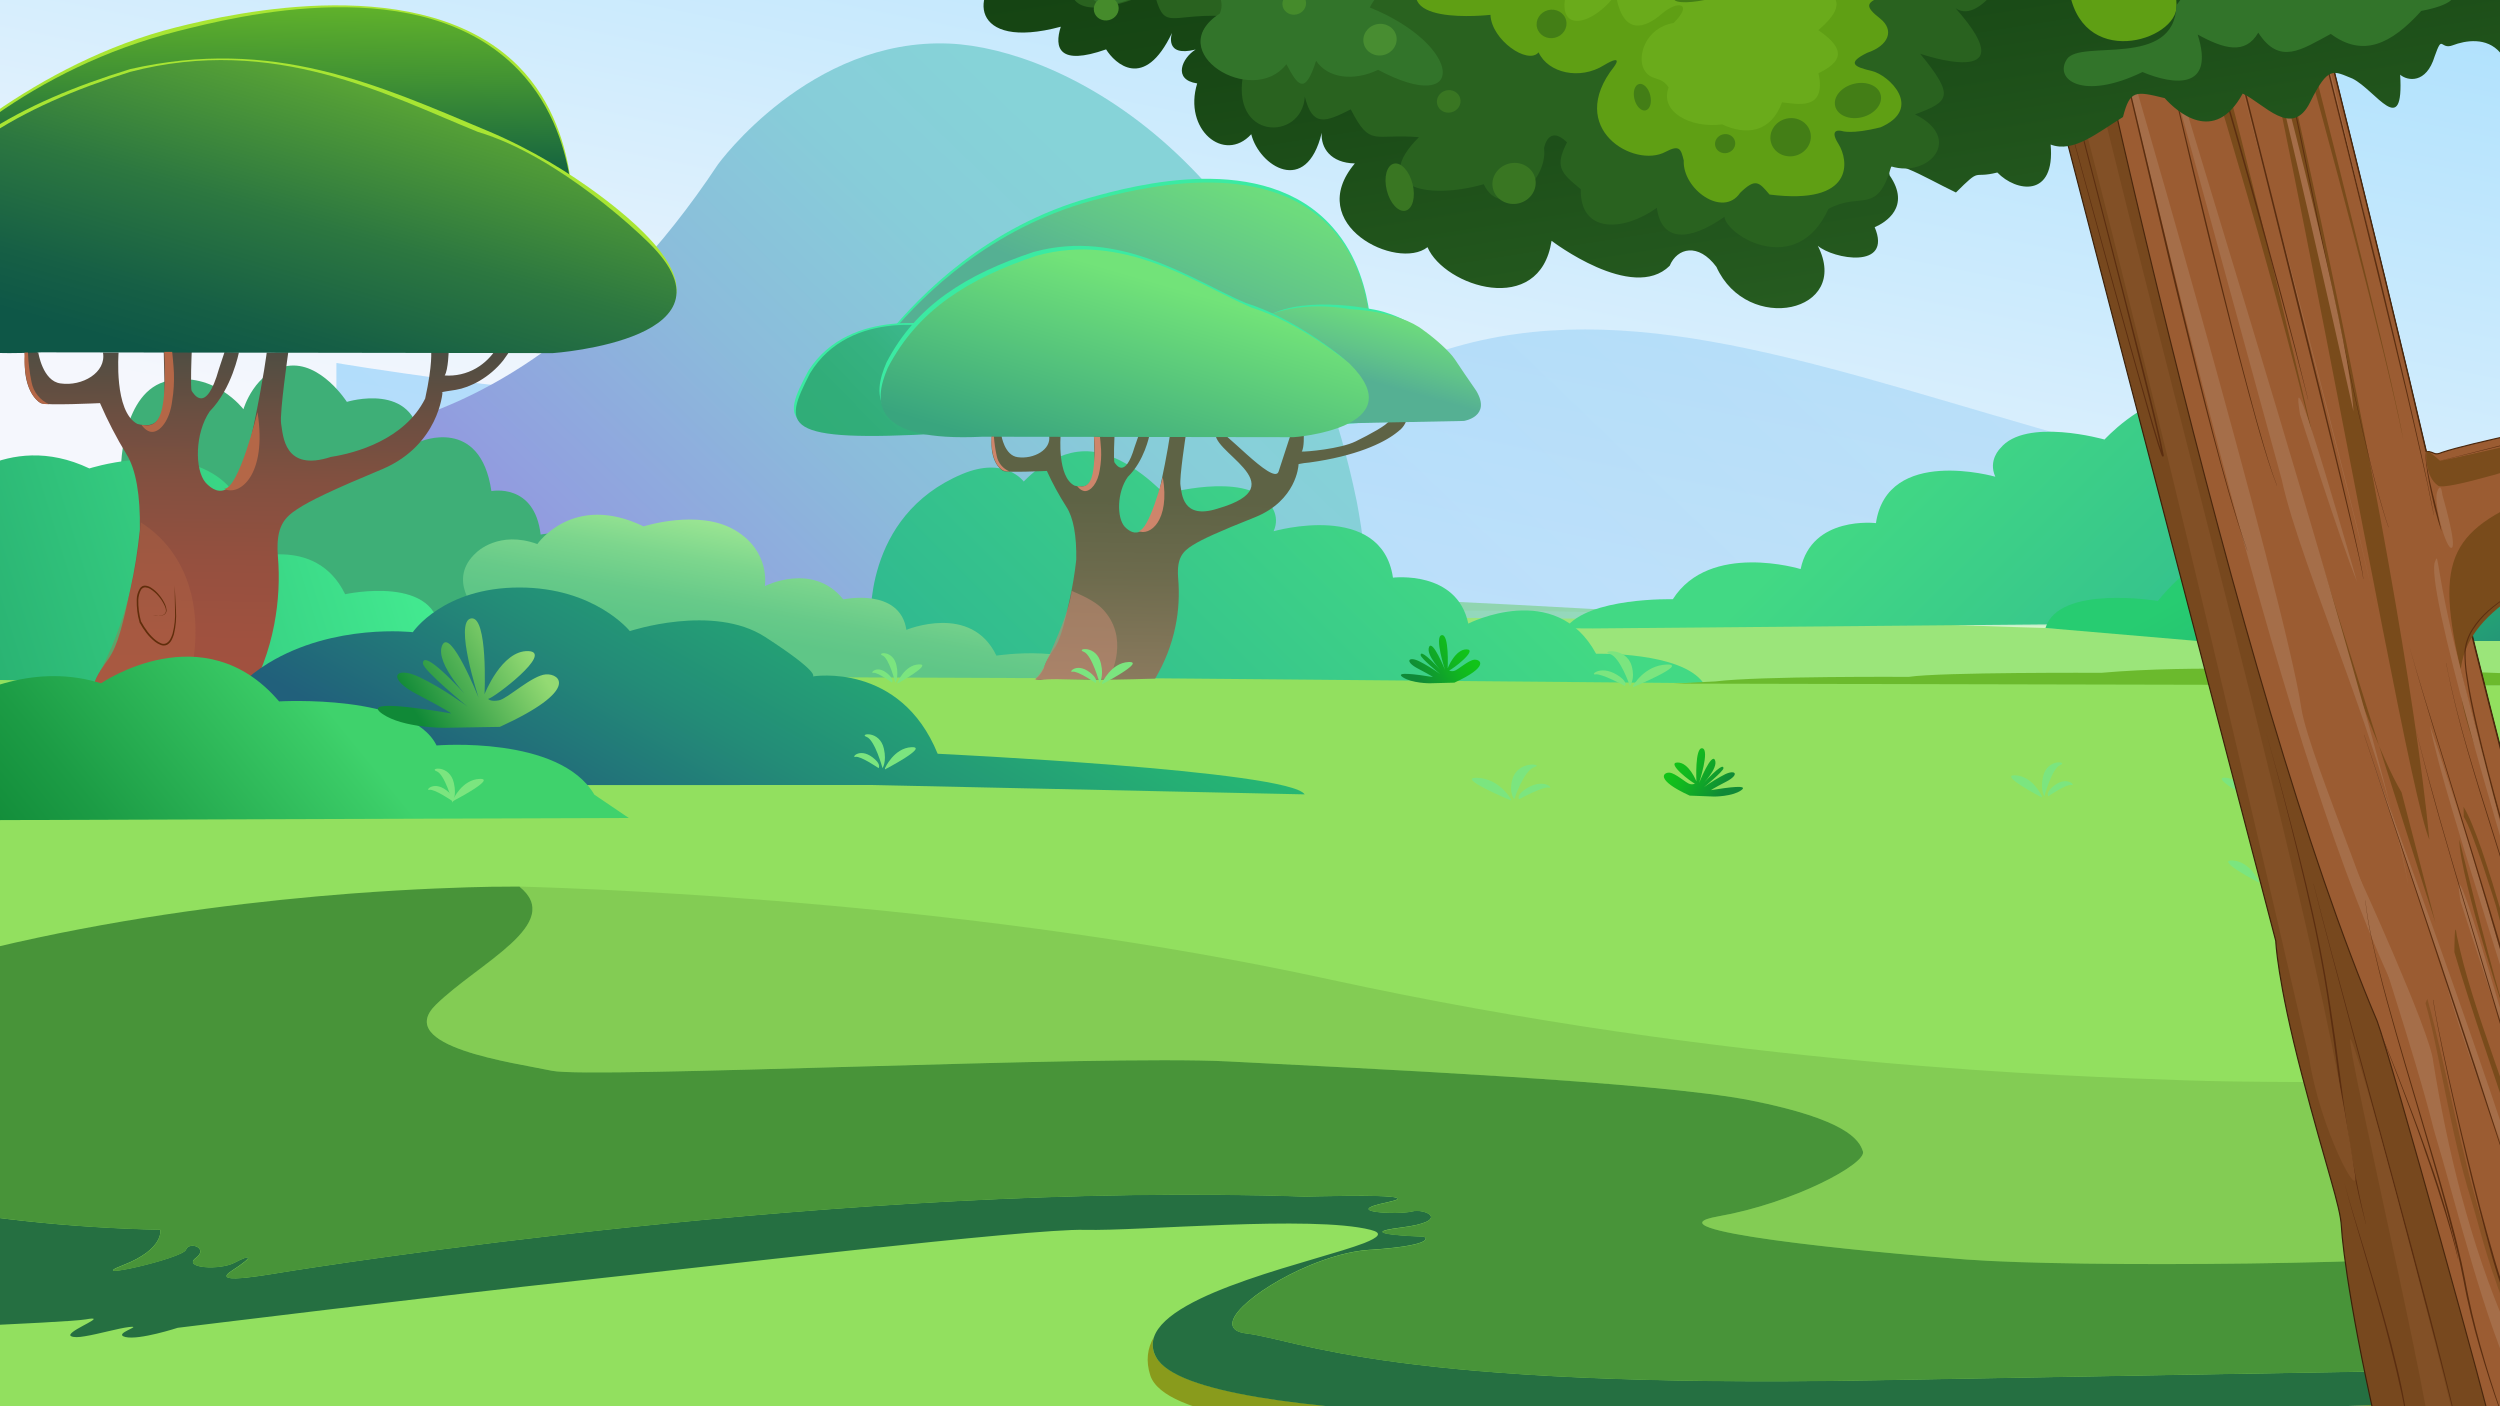 <?xml version="1.0" encoding="utf-8"?>
<!-- Generator: Adobe Illustrator 25.2.3, SVG Export Plug-In . SVG Version: 6.00 Build 0)  -->
<svg version="1.1" id="Layer_1" xmlns="http://www.w3.org/2000/svg" xmlns:xlink="http://www.w3.org/1999/xlink" x="0px" y="0px"
	 viewBox="0 0 1600 900" style="enable-background:new 0 0 1600 900;" xml:space="preserve">
<style type="text/css">
	.st0{clip-path:url(#SVGID_2_);}
	.st1{fill:url(#SVGID_3_);}
	.st2{fill:url(#SVGID_4_);}
	.st3{fill:url(#SVGID_5_);}
	.st4{fill:#92E05F;}
	.st5{opacity:0.49;fill:#A5EB98;enable-background:new    ;}
	.st6{opacity:0.53;fill:url(#SVGID_6_);enable-background:new    ;}
	.st7{fill:url(#SVGID_7_);}
	.st8{fill:#3EAF77;}
	.st9{fill:url(#SVGID_8_);}
	.st10{fill:url(#SVGID_9_);}
	.st11{fill:url(#SVGID_10_);}
	.st12{fill:url(#SVGID_11_);}
	.st13{opacity:0.56;fill:#C28A73;enable-background:new    ;}
	.st14{fill:#CE856B;}
	.st15{fill:#3BEAA2;}
	.st16{fill:url(#SVGID_12_);}
	.st17{fill:url(#SVGID_13_);}
	.st18{fill:url(#SVGID_14_);}
	.st19{fill:url(#SVGID_15_);}
	.st20{fill:url(#SVGID_16_);}
	.st21{opacity:0.36;fill:#B46747;enable-background:new    ;}
	.st22{fill:#B46747;}
	.st23{fill:#602D0B;}
	.st24{fill:#A8E533;}
	.st25{fill:url(#SVGID_17_);}
	.st26{fill:url(#SVGID_18_);}
	.st27{fill:url(#SVGID_19_);}
	.st28{fill:url(#SVGID_20_);}
	.st29{fill:url(#SVGID_21_);}
	.st30{fill:#7BE57F;}
	.st31{fill:url(#SVGID_22_);}
	.st32{fill:url(#SVGID_23_);}
	.st33{fill:url(#SVGID_24_);}
	.st34{fill:url(#SVGID_25_);}
	.st35{fill:url(#SVGID_26_);}
	.st36{fill:#6BBA2D;}
	.st37{fill:#83CC54;}
	.st38{fill:#899B1C;}
	.st39{fill:#256F41;}
	.st40{fill:#489439;}
	.st41{fill:#77481E;stroke:#3A1F08;stroke-width:0.75;stroke-miterlimit:10;}
	.st42{fill:#9B5C32;stroke:#49260C;stroke-width:0.75;stroke-miterlimit:10;}
	.st43{opacity:0.54;fill:#794B1B;enable-background:new    ;}
	.st44{fill:#794B1B;}
	.st45{fill:#A56E49;}
	.st46{fill:#5B2E10;}
	.st47{fill:#7A4C1C;}
	.st48{fill:none;}
	.st49{fill:#825026;}
	.st50{fill:url(#SVGID_27_);}
	.st51{fill:#29621F;}
	.st52{fill:#5F9F14;}
	.st53{fill:#6AAB1B;}
	.st54{fill:#70A415;}
	.st55{fill:#32742A;}
	.st56{fill:#437E16;}
	.st57{fill:#397622;}
	.st58{fill:#488D31;}
	.st59{fill:#458B2B;}
</style>
<g>
	<defs>
		<rect id="SVGID_1_" width="1600" height="900"/>
	</defs>
	<clipPath id="SVGID_2_">
		<use xlink:href="#SVGID_1_"  style="overflow:visible;"/>
	</clipPath>
	<g class="st0">
		
			<linearGradient id="SVGID_3_" gradientUnits="userSpaceOnUse" x1="668.043" y1="33.651" x2="966.813" y2="1510.661" gradientTransform="matrix(1 0 0 -1 0 900)">
			<stop  offset="0.33" style="stop-color:#F5F7FD"/>
			<stop  offset="0.52" style="stop-color:#CDEBFD"/>
			<stop  offset="0.72" style="stop-color:#A8DFFD"/>
			<stop  offset="0.83" style="stop-color:#9ADBFD"/>
		</linearGradient>
		<rect x="-25.6" y="-11" class="st1" width="1658.9" height="411.6"/>
		
			<linearGradient id="SVGID_4_" gradientUnits="userSpaceOnUse" x1="1091.172" y1="750.668" x2="1151.492" y2="811.028" gradientTransform="matrix(1 0 0 -1 0 900)">
			<stop  offset="0.15" style="stop-color:#82CDD9"/>
			<stop  offset="0.82" style="stop-color:#D7EEF4"/>
		</linearGradient>
		<path class="st2" d="M1090.6,115.2c0,0,1.2-9.2,16.3-15.4s27.8-9.6,41-2.4s10.3,23.6,7.6,25.5c-5.4,3.7-17,8.7-48.1,3.9
			C1088.6,123.9,1090.6,115.2,1090.6,115.2z"/>
		
			<linearGradient id="SVGID_5_" gradientUnits="userSpaceOnUse" x1="1364.208" y1="692.552" x2="1458.808" y2="787.212" gradientTransform="matrix(1 0 0 -1 0 900)">
			<stop  offset="0.15" style="stop-color:#82CDD9"/>
			<stop  offset="0.9" style="stop-color:#D7EEF4"/>
		</linearGradient>
		<path class="st3" d="M1361.9,153.6c0,0,1.9-12.9,26.4-21.8s45.1-13.6,66.3-3.4s16.8,33.3,12.2,36.1c-8.8,5.3-27.6,12.2-77.9,5.4
			C1358.7,165.8,1361.9,153.6,1361.9,153.6z"/>
		<path class="st4" d="M-30.1,367.2c0,0,609.3-2.4,1039.3,22C1315.6,406.7,1630,408,1630,408l8.4,273.8l-16.8,213.4l-1747,27.3
			L-30.1,367.2z"/>
		<path class="st5" d="M517,389.6c0,0,191,48.9,620,47.4s559.7,4.5,559.7,4.5l-77.7-46.3l-538.7-2l-102.4-2.3L517,389.6z"/>
		
			<linearGradient id="SVGID_6_" gradientUnits="userSpaceOnUse" x1="604.504" y1="99.527" x2="1613.224" y2="1151.597" gradientTransform="matrix(1 0 0 -1 0 900)">
			<stop  offset="3.000000e-02" style="stop-color:#77C4F9"/>
			<stop  offset="0.33" style="stop-color:#8ACBF7"/>
			<stop  offset="0.87" style="stop-color:#B4DAF3"/>
		</linearGradient>
		<path class="st6" d="M215.3,232.3c0,0,460.9,79.4,700.5-5.3c228.7-80.9,482.2,171.9,964.3,99.7l40.6,75L215.3,390.9V232.3z"/>
		
			<linearGradient id="SVGID_7_" gradientUnits="userSpaceOnUse" x1="328.186" y1="375.934" x2="821.416" y2="890.364" gradientTransform="matrix(1 0 0 -1 0 900)">
			<stop  offset="1.000000e-02" style="stop-color:#987CE4"/>
			<stop  offset="0.23" style="stop-color:#919FDF"/>
			<stop  offset="0.45" style="stop-color:#8BBCDB"/>
			<stop  offset="0.64" style="stop-color:#87CDD9"/>
			<stop  offset="0.78" style="stop-color:#86D3D8"/>
		</linearGradient>
		<path class="st7" d="M141.9,276.5c0,0,172,48.4,317.6-171.3c0,0,58.8-81.2,148.2-77.3c71.8,3.1,215.5,74.8,260.4,292
			c0,0,10.7,52,4.9,77.8l-738-10.6L141.9,276.5z"/>
		<path class="st8" d="M77.4,299.2c0,0,0.6-49.2,30.2-55.5s48.2,18.2,48.2,18.2s7.1-24.5,28.3-27.7s37.9,23,37.9,23
			s43.7-13.5,46.9,25.4c0,0,38.5-16.6,45.6,31.7c0,0,27.6-5.5,31.5,27.8c0,0,51.4-9.5,43.7,27c0,0,40.5-7.9,27,26.2H119.8
			L77.4,299.2z"/>
		
			<linearGradient id="SVGID_8_" gradientUnits="userSpaceOnUse" x1="-112.258" y1="438.384" x2="288.492" y2="562.393" gradientTransform="matrix(1 0 0 -1 0 900)">
			<stop  offset="3.000000e-02" style="stop-color:#219F68"/>
			<stop  offset="0.84" style="stop-color:#3FE28C"/>
			<stop  offset="0.94" style="stop-color:#43EA90"/>
		</linearGradient>
		<path class="st9" d="M-119.2,426.1c0,0-46.4-37.7,32.3-53c0,0-26.2-27.5,0-50.9c0,0,19.2-19.4,52.4-7.1c0,0,38.3-40.7,91.7-15.3
			c0,0,47.4-15.3,78.6,3.1s20.2,55.9,20.2,55.9s45.7-17.8,64.9,21.5c0,0,60.6-13.3,60.6,26.4c0,0,46-11.6,80.7,27.3
			c0,0,64-26.2,49.9-2.8l-24.2,11.2l-496-9.2L-119.2,426.1z"/>
		
			<linearGradient id="SVGID_9_" gradientUnits="userSpaceOnUse" x1="659.43" y1="340.39" x2="956.93" y2="639.71" gradientTransform="matrix(1 0 0 -1 0 900)">
			<stop  offset="3.000000e-02" style="stop-color:#2EB691"/>
			<stop  offset="0.85" style="stop-color:#42D984"/>
		</linearGradient>
		<path class="st10" d="M557.3,399.7c0,0-5.7-69.3,58.5-96.3c27.6-11.6,39.4,4.8,39.4,4.8s19.3-21.7,43.4-19.2s46.6,27.2,46.6,27.2
			s50.7-14.4,66.7,5.6c0,0,8,7.6,3.2,18.2c0,0,69.1-19.8,76.4,29.7c0,0,41-5,48.2,29.4c0,0,55.9-28.5,81.8,19.3
			c0,0,54.3-1.4,68.6,18.6l-17.4,0.1l-504.1-4.5L557.3,399.7z"/>
		
			<linearGradient id="SVGID_10_" gradientUnits="userSpaceOnUse" x1="474.424" y1="359.308" x2="516.574" y2="595.368" gradientTransform="matrix(1 0 0 -1 0 900)">
			<stop  offset="0.55" style="stop-color:#5FC687"/>
			<stop  offset="0.62" style="stop-color:#67CA89"/>
			<stop  offset="0.73" style="stop-color:#7DD68D"/>
			<stop  offset="0.85" style="stop-color:#9EE793"/>
		</linearGradient>
		<path class="st11" d="M281,430.2c0,0-10-27.4,24-39.1c0,0-19.5-20.3,0-37.6c0,0,14.2-14.3,38.9-5.3c0,0,22.8-33.2,68-11.3
			c0,0,35.1-11.3,58.3,2.3s19.3,35.9,19.3,35.9s30.7-15.7,50.2,8.5c0,0,36.2-7.8,40.4,19.5c0,0,41.5-17.3,57.6,16.5
			c0,0,53.4-8.4,72.4,14.4h-45.3l-362-1.4L281,430.2z"/>
		
			<linearGradient id="SVGID_11_" gradientUnits="userSpaceOnUse" x1="-2184.612" y1="450.87" x2="-2188.922" y2="671.85" gradientTransform="matrix(-1 0 0 -1 -1420.73 900)">
			<stop  offset="0" style="stop-color:#907D61"/>
			<stop  offset="0.36" style="stop-color:#6D6B4D"/>
			<stop  offset="0.58" style="stop-color:#5E6345"/>
		</linearGradient>
		<path class="st12" d="M662.9,434.7c-0.2-0.5,1.2-0.9,2.5-2.7c1-1.3,1.9-2.7,2.6-4.2c1.1-4.4,4.6-9.7,6-11.7
			c4.6-6.2,6.8-15.6,10.3-31.1c2-8.8,3.5-17.7,4.5-26.7c0.3-15.5-1.9-27.2-6.3-33.9c-4.7-7.4-8.9-15-12.5-23c0,0-25.8,1.2-28,0
			s-8.5-6.7-7.3-21.1l-0.4-3.5l6.6,1.9c0,0,2,12.9,10.5,13.9c10.1,1.4,21.7-4.8,20-13.9h7.4c0,0-2.3,26.5,8.9,32.1
			c8.3,2.2,13.2-1.3,12.8-16.8l-0.4-15.5h13.2c0,0-0.8,16.5,0,17.5s6.6,11.2,12.8-9.8c5.3-14.8,2.3-7.7,2.3-7.7l7.2,0.2
			c0,0-3.2,16.3-13.8,26.5c-7,9.8-7.2,26.2-1.9,32c5.7,5.8,15.3,9,22.6-25.4c4.9-22.8,6.2-33.1,6.2-33.1l10.2-0.1
			c0,0-4.2,27.2-3.4,32c0.9,5.4,1.3,22,23.5,15c53.3-15.3-8-37.5-0.4-50.1c2.2-3.6,36.5,36,39.7,26.3c5-15.2,7.8-23.9,7.8-23.9
			l8.3-0.2c0,0,0.4,8.9-1.3,11.3c2.7,0.2,24.7-1.7,34.5-6.5c8.8-4.3,20.2-10.5,21.1-12.9c2.2-0.1,9,0.1,11.2,0
			c-1.7,4.4-4.6,6.1-6.7,7.8c-8.1,6.2-25.4,14.5-55.1,18.6c-2.4,0.2-4.7,0.5-7,1c0,0.1-0.1,0.9-0.1,0.9s-1.2,22.4-27.7,33.1
			c-23.7,9.4-34.1,14.2-40.1,18s-10.2,7.8-9.2,20.8c0.9,10.4,0.4,20.8-1.7,31c-2.4,11.8-6.8,23.1-13,33.5
			c-20.4,0.7-33.5,0.8-41.9,0.7c-16.8-0.2-26.4-1-31.5,0.2C666,435,663.2,435.3,662.9,434.7z"/>
		<path class="st13" d="M685.9,378.2c5.2,2.2,14.5,6.2,19.4,11.2c18,18.3,5.8,42.4,4.4,45l-47.6,0.6c3-3,5.5-6.6,7.2-10.6
			C676.1,409.1,684.5,390.4,685.9,378.2z"/>
		<path class="st14" d="M744.2,305.4c0,0-8.8,34.6-15.7,34.4C735.6,343.3,749,333.7,744.2,305.4z"/>
		<path class="st15" d="M876.6,201.4c-2-14.9-7.4-37.5-23.7-55.9c-43.8-49.8-127.8-26.6-154.6-19.2C632,144.6,589,188.6,568,214.2
			l-10.4,8.2c55,10.1,110.8,14.7,166.6,14c48.6-0.7,97.2-5.4,145-14.3L876.6,201.4z"/>
		
			<linearGradient id="SVGID_12_" gradientUnits="userSpaceOnUse" x1="-2112.338" y1="625.231" x2="-2238.148" y2="923.331" gradientTransform="matrix(-1 0 0 -1 -1420.73 900)">
			<stop  offset="0.26" style="stop-color:#55B093"/>
			<stop  offset="0.39" style="stop-color:#61C489"/>
			<stop  offset="0.56" style="stop-color:#6DDB7D"/>
			<stop  offset="0.68" style="stop-color:#72E379"/>
		</linearGradient>
		<path class="st16" d="M876,200.5c-2-14.4-7.4-36.1-23.4-53.8c-43.4-47.9-126.5-25.6-153-18.5c-65.6,17.7-108.1,60-129,84.7
			l-10.3,7.9c54.4,9.7,109.6,14.2,164.9,13.5c48.1-0.6,96.1-5.2,143.5-13.7L876,200.5z"/>
		<path class="st15" d="M604.9,208.9c0,0-60.7-13.9-87.6,28.5c-17.5,33-20.6,43.6,87.6,37.7C623.2,222.3,604.9,208.9,604.9,208.9z"
			/>
		
			<linearGradient id="SVGID_13_" gradientUnits="userSpaceOnUse" x1="-1893.758" y1="557.162" x2="-2036.608" y2="697.062" gradientTransform="matrix(-1 0 0 -1 -1420.73 900)">
			<stop  offset="0.23" style="stop-color:#2FAC76"/>
			<stop  offset="0.54" style="stop-color:#31AD79"/>
			<stop  offset="0.74" style="stop-color:#36B281"/>
			<stop  offset="0.88" style="stop-color:#3DB98E"/>
		</linearGradient>
		<path class="st17" d="M603.4,210.1c0,0-59-14.2-85.1,29c-17,33.5-20.1,44.4,85.1,38.3C621.1,223.8,603.4,210.1,603.4,210.1z"/>
		<path class="st15" d="M863.6,271.1c1.8,0,54.9-3.7,54.9-3.7s32.9-6.9,14-23.7c-4.8-2.3-8.9-5.8-12-10.2c-3.8-5.5-2.8-8.2-5.2-13.3
			c-7.6-16.1-33.2-21.5-33.2-21.5l0,0c0,0-44.9-10.5-70.7,3.4c-2.9,1.6,6,5.8,4.9,7.3c-11.9,15.7,25.1,61.7,25.1,61.7H863.6z"/>
		
			<linearGradient id="SVGID_14_" gradientUnits="userSpaceOnUse" x1="-2282.201" y1="621.32" x2="-2320.881" y2="760.28" gradientTransform="matrix(-1 0 0 -1 -1420.73 900)">
			<stop  offset="0.26" style="stop-color:#55B093"/>
			<stop  offset="0.39" style="stop-color:#61C489"/>
			<stop  offset="0.56" style="stop-color:#6DDB7D"/>
			<stop  offset="0.68" style="stop-color:#72E379"/>
		</linearGradient>
		<path class="st18" d="M836.8,271.4c1.8,0,100.1-2,100.1-2s17.8-2.7,7.9-19.3c-5.8-8.3-10-14.6-13.6-20c-3.6-5.5-13.4-13.9-20-18.6
			C895,198.7,864,197.9,864,197.9l0,0c0,0-33.5-7.1-58.3,6.8c-2.8,1.6-4.1,2.4-5.2,3.8c-11.5,15.8,24.3,61.9,24.3,61.9L836.8,271.4z
			"/>
		<path class="st15" d="M859.2,228.9c0,0-30.2-25.2-61.9-35c-34.6-14.8-80.4-47.9-135.9-32.6c-42.9,14.3-75,34-94,70.6
			c-9.3,21.2-10.7,46.9,59.9,43.4l196.8,0.3C824.2,275.6,901.1,269.8,859.2,228.9z"/>
		
			<linearGradient id="SVGID_15_" gradientUnits="userSpaceOnUse" x1="-2121.806" y1="582.798" x2="-2181.006" y2="786.538" gradientTransform="matrix(-1 0 0 -1 -1420.73 900)">
			<stop  offset="7.000000e-02" style="stop-color:#39A57E"/>
			<stop  offset="0.67" style="stop-color:#72E379"/>
		</linearGradient>
		<path class="st19" d="M863.4,232.4c0,0-30.5-25.6-62.6-35.6c-35-15-81.3-48.7-137.5-33.1c-43.4,14.5-75.9,34.6-95.1,71.7
			c-9.4,21.6-10.8,47.6,60.6,44.1l199.1,0.3C827.9,279.9,905.8,274,863.4,232.4z"/>
		<path class="st14" d="M634.5,279.5c0,0-0.9,14.4,5.7,20.2c2,2,3.5,2,5.9,2c-4.2-1.7-7.3-5.4-8.2-9.9c-0.9-4.1-1.5-8.2-1.8-12.4
			L634.5,279.5L634.5,279.5z"/>
		<path class="st14" d="M700.2,279.6c0.3,2.6,0.5,10.5,0.3,12.3c-0.5,7.8-1,16.6-5.7,18.9c-1.1,0.5-2.4,0.7-3.6,0.5l-1.8-0.2
			c2.2,2.9,4.2,3.1,4.8,3.2c3.9,0.2,8.5-5.2,9.7-13.9c0.7-4.1,1-8.3,0.8-12.5c-0.2-3.5-0.7-8.2-0.7-8.2l0,0L700.2,279.6z"/>
		
			<linearGradient id="SVGID_16_" gradientUnits="userSpaceOnUse" x1="-1950.863" y1="429.451" x2="-1959.173" y2="855.191" gradientTransform="matrix(-1 0 0 -1 -1782.11 900)">
			<stop  offset="0" style="stop-color:#A3513F"/>
			<stop  offset="0.14" style="stop-color:#A0513F"/>
			<stop  offset="0.26" style="stop-color:#95503F"/>
			<stop  offset="0.38" style="stop-color:#835040"/>
			<stop  offset="0.48" style="stop-color:#6B4F41"/>
			<stop  offset="0.59" style="stop-color:#4B4D42"/>
			<stop  offset="0.67" style="stop-color:#2D4C43"/>
		</linearGradient>
		<path class="st20" d="M54.2,448.8c-0.3-0.7,1.8-1.8,3.5-4.4c1.2-1.8,2-3.9,2.3-6c1.5-6.3,7.5-13.9,9.4-16.7
			c6.2-8.9,9.2-22.3,14-44.4c2.8-12.6,4.8-25.3,6.1-38.1c0.4-22.1-2.5-38.8-8.5-48.4c-6.4-10.5-12.1-21.5-17-32.8c0,0-35,1.7-38,0
			s-11.5-9.6-10-30.1l-0.5-4.9l9,2.6c0,0,2.8,18.4,14.3,19.8c13.7,2,29.4-6.9,27.1-19.8h10c0,0-3.1,37.8,12,45.7
			c11.3,3.1,17.9-1.8,17.4-23.9l-0.5-22.1h17.9c0,0-1,23.5,0,24.9s9,15.9,17.4-14c7.2-21.1,3.1-10.9,3.1-10.9l9.7,0.2
			c0,0-4.4,23.2-18.7,37.8c-9.5,14-9.7,37.3-2.6,45.6c7.7,8.3,20.7,12.8,30.7-36.2c6.7-32.5,8.4-47.1,8.4-47.1l13.8-0.2
			c0,0-5.6,38.8-4.6,45.6c1.3,7.7,1.8,31.3,32,21.4c15.7-2.4,47.1-11.1,60.2-37.3c4.9-22.2,3.8-30.8,3.8-30.8l11.3-0.3
			c0,0-0.3,12.8-2.6,16.3c7,0.5,14-1.1,20.1-4.6c11.6-6.7,16.3-18.1,17.5-21.5l9-0.4c-2.1,6.1-5.2,11.7-9.1,16.8
			c-8.9,11.2-21.3,17.4-30.4,18.9c-1.8,0.3-9,1.3-9,1.6c0,0.1,0.5,0.1,0.5,0.1s-2.3,33.6-38.4,49c-32.2,13.4-46.3,20.2-54.5,25.6
			s-13.8,11.1-12.5,29.6c1.3,14.8,0.5,29.7-2.3,44.3c-3.2,16.8-9.2,32.9-17.7,47.7c-27.7,1-45.5,1.1-56.9,0.9
			c-22.9-0.2-35.9-1.5-42.8,0.3C58.6,448.7,54.6,449.7,54.2,448.8z"/>
		<path class="st21" d="M90.2,334.4c8.7,5.5,16.1,12.8,21.7,21.4c24.5,37.3,7.8,86.4,5.9,91.7l-64.7,1.3c4.6-7,8.7-14.3,12.4-21.9
			C82.6,392.7,88.4,359.3,90.2,334.4z"/>
		<path class="st22" d="M164.8,263.8c0,0-12,49.4-21.4,49C153.1,317.9,171.2,304.2,164.8,263.8z"/>
		<path class="st23" d="M97.7,393.8c1.2,0.2,2.4,0.3,3.6,0.3c1.2,0,2.3-0.2,3.4-0.7c0.5-0.3,0.9-0.7,1.2-1.2
			c0.2-0.5,0.4-1.1,0.3-1.6c-0.1-1.2-0.5-2.3-1-3.3c-1-2.1-2.3-4.1-3.9-5.9c-1.5-1.8-3.3-3.3-5.2-4.5c-1-0.6-2-0.9-3.2-1
			c-1,0-2,0.6-2.6,1.5c-1.1,2-1.7,4.3-1.8,6.5c-0.1,4.7,0.5,9.4,1.8,14v-0.1c2.5,4.5,5.5,8.9,9.5,12c1,0.8,2.1,1.4,3.2,1.9
			c1.1,0.5,2.3,0.5,3.4,0c1.1-0.6,1.9-1.5,2.5-2.5c0.6-1.1,1.1-2.3,1.5-3.5c1.3-5,1.9-10.1,1.6-15.3c-0.1-5.2-0.2-10.4-0.2-15.7
			c0.3,5.2,0.5,10.4,0.8,15.6c0.4,5.3-0.1,10.6-1.3,15.7c-0.4,1.3-0.9,2.5-1.5,3.7c-0.7,1.3-1.7,2.3-2.9,3c-1.4,0.6-2.9,0.6-4.2,0
			c-1.3-0.5-2.5-1.2-3.5-2c-2.1-1.7-4-3.6-5.6-5.7c-1.6-2.1-3-4.3-4.3-6.6v-0.1v-0.1c-1.4-4.7-1.9-9.5-1.8-14.4c0-2.5,0.7-4.9,2-7.1
			l0.3-0.4c0.1-0.1,0.2-0.2,0.3-0.4c0.1-0.1,0.2-0.2,0.4-0.3l0.4-0.3c0.3-0.2,0.6-0.3,1-0.4c0.3-0.1,0.7-0.1,1-0.1
			c1.3,0.1,2.5,0.5,3.6,1.2c2.1,1.3,3.9,2.9,5.4,4.8c1.6,1.9,2.8,3.9,3.8,6.1c0.5,1.1,0.8,2.3,0.9,3.5c0,0.6-0.1,1.3-0.4,1.8
			c-0.3,0.6-0.8,1-1.3,1.3c-1.1,0.5-2.3,0.7-3.6,0.6C100.1,394.3,98.9,394.1,97.7,393.8z"/>
		<path class="st24" d="M365.1,114.2c-2.9-19.2-10.2-48.6-33.5-72C270.9-18.7,150.7,7.9,112.7,17.5C23.3,40-46.4,102.7-71.8,130.8
			l-14.8,10.6c77.9,13,156.8,19,235.8,18.1c68.8-0.8,137.4-7,205.2-18.4L365.1,114.2z"/>
		
			<linearGradient id="SVGID_17_" gradientUnits="userSpaceOnUse" x1="-1918.844" y1="556.66" x2="-1925.434" y2="983.09" gradientTransform="matrix(-1 0 0 -1 -1782.11 900)">
			<stop  offset="0.52" style="stop-color:#0B5A42"/>
			<stop  offset="0.54" style="stop-color:#105F41"/>
			<stop  offset="0.69" style="stop-color:#419233"/>
			<stop  offset="0.82" style="stop-color:#66B829"/>
			<stop  offset="0.93" style="stop-color:#7CCF23"/>
			<stop  offset="1" style="stop-color:#84D721"/>
		</linearGradient>
		<path class="st25" d="M365.2,117.1c-2.9-19.3-10.5-48.5-33.4-72.3c-61.9-64.4-180.4-34.4-218.3-24.8
			C19.9,43.7-40.7,100.6-70.4,133.7l-14.7,10.6c77.7,13,156.4,19.1,235.2,18.2c68.6-0.9,137-7,204.6-18.5L365.2,117.1z"/>
		<path class="st24" d="M408.5,145.5c0,0-37.9-37.2-96.8-61.9c-70.6-29.7-137.2-60-228.3-39.4C12.1,66.1-41.3,96.3-73,152.2
			c-15.4,32.5-17.8,71.8,99.7,66.5l327.4,0.5C354.1,219.2,486.2,219.2,408.5,145.5z"/>
		
			<linearGradient id="SVGID_18_" gradientUnits="userSpaceOnUse" x1="-1920.096" y1="580.888" x2="-2064.806" y2="1091.978" gradientTransform="matrix(-1 0 0 -1 -1782.11 900)">
			<stop  offset="0.15" style="stop-color:#0E5747"/>
			<stop  offset="0.22" style="stop-color:#165F45"/>
			<stop  offset="0.35" style="stop-color:#2C7740"/>
			<stop  offset="0.5" style="stop-color:#519C37"/>
			<stop  offset="0.68" style="stop-color:#82D02B"/>
			<stop  offset="0.79" style="stop-color:#A6F522"/>
		</linearGradient>
		<path class="st26" d="M412.2,152.5c0,0-53.7-52.5-106.4-68.1C248.3,61.1,175.6,21.9,83.3,46C12,68.5-41.5,99.6-73.1,157.1
			c-15.4,33.4-17.8,73.9,99.6,68.4l327.3,0.5C353.9,226,481.9,217,412.2,152.5z"/>
		<path class="st22" d="M15.7,226.2c0,0-1.3,21.3,7.7,29.6c2.7,2.9,4.8,2.8,8,2.9c-5.8-2.6-10-7.8-11.2-14.1
			c-1.3-6.3-2.1-12.6-2.3-19h-2.2V226.2z"/>
		<path class="st22" d="M105.1,225.4c0.4,3.7,0.5,16.7,0.4,19.2c-0.6,11.1-1.3,23.7-7.8,26.9c-1.5,0.7-3.2,1-4.8,0.7l-2.4-0.3
			c3,4.1,5.7,4.5,6.6,4.5c5.3,0.3,11.6-7.4,13.1-19.9c1-5.9,1.3-11.9,1.1-17.9c-0.2-5-1.1-13.4-1.1-13.4H105.1z"/>
		
			<linearGradient id="SVGID_19_" gradientUnits="userSpaceOnUse" x1="409.517" y1="277.922" x2="694.587" y2="779.212" gradientTransform="matrix(1 0 0 -1 0 900)">
			<stop  offset="8.000000e-02" style="stop-color:#21607B"/>
			<stop  offset="0.28" style="stop-color:#238C77"/>
			<stop  offset="0.48" style="stop-color:#25AF74"/>
			<stop  offset="0.64" style="stop-color:#27C472"/>
			<stop  offset="0.74" style="stop-color:#27CC71"/>
		</linearGradient>
		<path class="st27" d="M162.9,494.4c0,0-47.3-35.6,8.7-69.9c42.2-25.8,92.6-19.9,92.6-19.9s19.2-28.6,68.2-28.6
			c48.3,0,70.7,27.9,70.7,27.9s53.3-17.7,86.5,3.7c36,23.3,30.6,25.3,30.6,25.3s55.9-9.4,79.9,49.5c0,0,224.9,10.7,234.9,26
			l-277.2-6l-395,0.1L162.9,494.4z"/>
		
			<linearGradient id="SVGID_20_" gradientUnits="userSpaceOnUse" x1="-4.652" y1="259.538" x2="297.457" y2="505.439" gradientTransform="matrix(1 0 0 -1 0 900)">
			<stop  offset="0.15" style="stop-color:#108937"/>
			<stop  offset="0.33" style="stop-color:#1C9C45"/>
			<stop  offset="0.69" style="stop-color:#3BCC67"/>
			<stop  offset="0.73" style="stop-color:#3FD26C"/>
		</linearGradient>
		<path class="st28" d="M-90.4,499.6c0,0,73.7-87.6,155.1-62.3c0,0,65.6-45.2,113.9,11.6c0,0,84.5-5,100.8,28.2
			c0,0,78.6-6.6,101,31.5l22,14.9l-500.9,1.7L-90.4,499.6z"/>
		
			<linearGradient id="SVGID_21_" gradientUnits="userSpaceOnUse" x1="-708.485" y1="399.493" x2="-490.575" y2="699.763" gradientTransform="matrix(-1 0 0 -1 1031.83 900)">
			<stop  offset="2.000000e-02" style="stop-color:#10A159"/>
			<stop  offset="0.23" style="stop-color:#12A45A"/>
			<stop  offset="0.35" style="stop-color:#17AC5E"/>
			<stop  offset="0.46" style="stop-color:#20BB64"/>
			<stop  offset="0.55" style="stop-color:#2CCF6D"/>
			<stop  offset="0.59" style="stop-color:#33DA71"/>
		</linearGradient>
		<path class="st29" d="M1859.3,402.4c0,0-22.8-18.3-66.8-12.1c0,0-8,2.5-5.6-7.4c2.1-8.5-0.7-20.2-24.8-13.6
			c-13.6,3.7-24.8,12.4-24.8,12.4s-3.2,1.9,0-5.6s-0.8-13.6-12.8-13.6s-23.2,6.2-23.2,6.2s-8-11.2-28.8-12.4s-30.4,3.7-30.4,3.7
			s-4.8-15.6-30.4-16.7c-13.6-0.6-25.6,8.7-25.6,8.7s-32-4.3-56.8,14.3c0,0-5.6-7.4-19.2-6.2s-25.6,18-31.2,33.5l-1.4,6.8
			L1859.3,402.4z"/>
		<path class="st30" d="M1039.9,439c0,0-14.8-8.1-18.8-7.4s4.1-7.2,16,1.8C1041.9,437,1039.9,439,1039.9,439z"/>
		<path class="st30" d="M1043.1,439c0,0-6.2-18.6-12.9-20.5s10.6-4.8,14.1,7.8C1046.7,434.9,1043.1,439,1043.1,439z"/>
		<path class="st30" d="M1045.1,439c0,0,7.2-13.2,21.6-13.7s-21.6,14.5-21.6,14.5"/>
		
			<linearGradient id="SVGID_22_" gradientUnits="userSpaceOnUse" x1="868.008" y1="601.978" x2="904.76" y2="631.886" gradientTransform="matrix(0.991 0.132 0.132 -0.991 -39.641 920.254)">
			<stop  offset="0.18" style="stop-color:#108937"/>
			<stop  offset="0.32" style="stop-color:#109730"/>
			<stop  offset="0.72" style="stop-color:#11B81F"/>
			<stop  offset="0.94" style="stop-color:#11C418"/>
		</linearGradient>
		<path class="st31" d="M915,437.3c0,0-11.3,0-17.1-3.8s8.1-2,19.2-0.2c0,0-1-0.9-9.6-5.4s-6.2-8,0.6-4.8c4.7,2.4,9.3,5.2,13.6,8.3
			c0,0-12.4-10.1-12.5-12.1s2.2-2,13.7,10.6c0,0-10.5-10.6-8.3-15.8s10.2,14.6,10.2,14.6s-7-21.3-2.1-22.2s3.8,21.2,3.8,21.2
			s4.8-12.3,12.2-12.1s-9.6,13.2-11.2,13.4c0,0,0.7,0.9,3.1,0.4s9.2-7,13.1-7.2s9.6,4.4-12.9,14.7L915,437.3z"/>
		
			<linearGradient id="SVGID_23_" gradientUnits="userSpaceOnUse" x1="227.835" y1="486.441" x2="311.835" y2="554.814" gradientTransform="matrix(0.991 0.132 0.132 -0.991 -39.641 920.254)">
			<stop  offset="0.18" style="stop-color:#108937"/>
			<stop  offset="0.49" style="stop-color:#47AB50"/>
			<stop  offset="0.94" style="stop-color:#94DA73"/>
		</linearGradient>
		<path class="st32" d="M284,465.8c0,0-26,0.1-39.1-8.8s18.5-4.7,43.9-0.4c0,0-2.4-2.1-22-12.3s-14.1-18.4,1.5-11s31,19,31,19
			s-28.3-23.1-28.6-27.6s5.1-4.7,31.2,24.3c0,0-24.1-24.2-18.9-36s23.3,33.5,23.3,33.5s-15.9-48.6-4.9-50.7s8.7,48.5,8.7,48.5
			s10.9-28.1,27.9-27.6s-22,30.1-25.6,30.6c0,0,1.5,2,7,0.9s21.1-16,30-16.6c9-0.6,21.9,10.1-29.5,33.6L284,465.8z"/>
		<path class="st30" d="M701.2,437.1c0,0-11.7-8-14.8-7.2s3.2-7,12.6,1.7C702.8,435.1,701.2,437.1,701.2,437.1z"/>
		<path class="st30" d="M703.7,437.1c0,0-4.9-18.1-10.2-20s8.4-4.7,11.1,7.6C706.6,433.1,703.7,437.1,703.7,437.1z"/>
		<path class="st30" d="M705.3,437.1c0,0,5.7-12.9,17-13.4s-17,14.2-17,14.2"/>
		<path class="st30" d="M289.6,512.7c0,0-11.7-8-14.8-7.2s3.2-7,12.6,1.7C291.2,510.7,289.6,512.7,289.6,512.7z"/>
		<path class="st30" d="M289.6,513.6c0,0-4.9-18.1-10.2-20s8.4-4.7,11.1,7.6C292.4,509.6,289.6,513.6,289.6,513.6z"/>
		<path class="st30" d="M289.9,511.9c0,0,5.6-12.9,17-13.4s-17,14.2-17,14.2"/>
		<path class="st30" d="M562.3,491.6c0,0-11.7-8-14.8-7.2s3.2-7,12.6,1.7C563.9,489.6,562.3,491.6,562.3,491.6z"/>
		<path class="st30" d="M564.8,491.6c0,0-4.9-18.1-10.2-20s8.4-4.6,11.1,7.6C567.6,487.6,564.8,491.6,564.8,491.6z"/>
		<path class="st30" d="M566.4,491.6c0,0,5.7-12.9,17-13.4s-17,14.2-17,14.2"/>
		<path class="st30" d="M570.9,436.9c0,0-9.5-6.9-12-6.3s2.6-6.1,10.2,1.5C572.2,435.2,570.9,436.9,570.9,436.9z"/>
		<path class="st30" d="M573,436.9c0,0-4-15.8-8.2-17.4s6.8-4.1,9,6.6C575.3,433.4,573,436.9,573,436.9z"/>
		<path class="st30" d="M574.3,436.9c0,0,4.6-11.3,13.8-11.7s-13.8,12.3-13.8,12.3"/>
		<path class="st30" d="M972.3,511.5c0,0,14.8-8.2,18.8-7.4s-4.1-7.2-16,1.8C970.3,509.5,972.3,511.5,972.3,511.5z"/>
		<path class="st30" d="M969.1,511.5c0,0,6.2-18.6,12.9-20.5s-10.6-4.8-14.1,7.8C965.5,507.4,969.1,511.5,969.1,511.5z"/>
		<path class="st30" d="M967,511.5c0,0-7.2-13.2-21.6-13.7s21.6,14.5,21.6,14.5"/>
		
			<linearGradient id="SVGID_24_" gradientUnits="userSpaceOnUse" x1="258.283" y1="446.88" x2="295.052" y2="476.809" gradientTransform="matrix(-0.99 0.13 -0.13 -0.99 1424.51 919.16)">
			<stop  offset="0.18" style="stop-color:#108937"/>
			<stop  offset="0.32" style="stop-color:#109730"/>
			<stop  offset="0.72" style="stop-color:#11B81F"/>
			<stop  offset="0.94" style="stop-color:#11C418"/>
		</linearGradient>
		<path class="st33" d="M1097.1,509.8c0,0,11.4,0,17.1-3.9s-8.1-2-19.2-0.2c0,0,1-0.9,9.7-5.4s6.2-8-0.6-4.8
			c-4.7,2.4-9.3,5.2-13.6,8.3c0,0,12.4-10.1,12.5-12.1s-2.2-2-13.7,10.6c0,0,10.5-10.6,8.3-15.8s-10.2,14.6-10.2,14.6
			s7-21.3,2.1-22.2s-3.8,21.2-3.8,21.2s-4.8-12.3-12.2-12.1s9.6,13.2,11.2,13.4c0,0-0.7,0.9-3.1,0.4s-9.2-7-13.1-7.3
			s-9.6,4.4,12.9,14.7L1097.1,509.8z"/>
		<path class="st30" d="M1310.9,509.6c0,0,11.7-8,14.8-7.2s-3.2-7-12.6,1.7C1309.3,507.6,1310.9,509.6,1310.9,509.6z"/>
		<path class="st30" d="M1308.4,509.6c0,0,4.9-18.1,10.2-20s-8.4-4.7-11.1,7.6C1305.6,505.6,1308.4,509.6,1308.4,509.6z"/>
		<path class="st30" d="M1306.8,509.6c0,0-5.7-12.9-17-13.4s17,14.2,17,14.2"/>
		<path class="st30" d="M1449.8,564.1c0,0,11.7-8,14.8-7.2s-3.2-7-12.6,1.7C1448.3,562.1,1449.8,564.1,1449.8,564.1z"/>
		<path class="st30" d="M1447.3,564.1c0,0,4.9-18.2,10.2-20s-8.4-4.7-11.1,7.6C1444.5,560.1,1447.3,564.1,1447.3,564.1z"/>
		<path class="st30" d="M1445.7,564.1c0,0-5.7-12.9-17-13.4s17,14.2,17,14.2"/>
		<path class="st30" d="M1441.2,509.4c0,0,9.4-6.9,12-6.3s-2.6-6.1-10.2,1.5C1439.9,507.7,1441.2,509.4,1441.2,509.4z"/>
		<path class="st30" d="M1439.2,509.4c0,0,4-15.8,8.2-17.4s-6.8-4.1-9,6.6C1436.9,505.9,1439.2,509.4,1439.2,509.4z"/>
		<path class="st30" d="M1437.9,509.4c0,0-4.6-11.3-13.8-11.7s13.8,12.4,13.8,12.4"/>
		
			<linearGradient id="SVGID_25_" gradientUnits="userSpaceOnUse" x1="-400.853" y1="375.323" x2="-103.353" y2="674.653" gradientTransform="matrix(-1 0 0 -1 1031.83 900)">
			<stop  offset="3.000000e-02" style="stop-color:#2EB691"/>
			<stop  offset="0.77" style="stop-color:#42D984"/>
		</linearGradient>
		<path class="st34" d="M1534.8,364.8c0,0,5.7-69.3-58.5-96.3c-27.6-11.6-39.4,4.8-39.4,4.8s-19.3-21.7-43.4-19.2
			c-24.1,2.5-46.6,27.2-46.6,27.2s-50.6-14.4-66.7,5.6c0,0-8,7.6-3.2,18.2c0,0-69.1-19.8-76.4,29.7c0,0-41-5-48.2,29.4
			c0,0-58.2-17.8-81.8,19.3c0,0-54.3-1.4-68.6,18.6l17.4,0.1l504.1-4.5L1534.8,364.8z"/>
		
			<linearGradient id="SVGID_26_" gradientUnits="userSpaceOnUse" x1="-595.723" y1="407.66" x2="-455.253" y2="654.67" gradientTransform="matrix(-1 0 0 -1 1031.83 900)">
			<stop  offset="0" style="stop-color:#21607B"/>
			<stop  offset="0.23" style="stop-color:#238C77"/>
			<stop  offset="0.45" style="stop-color:#25AF74"/>
			<stop  offset="0.62" style="stop-color:#27C472"/>
			<stop  offset="0.74" style="stop-color:#27CC71"/>
		</linearGradient>
		<path class="st35" d="M1801,401.7c0,0,47.4-35.6-8.7-69.8c-42.2-25.8-92.6-19.8-92.6-19.8s-32.6-16-68.5-17.4
			s-70.4,16.7-70.4,16.7s-59-6.5-86.2,6.6c-38.7,18.6-29.7,30.8-29.7,30.8s-30.1-5.5-63.9,35.8c0,0-63.4-10.6-71.9,17.3l96.9,8.3
			l395,0.1L1801,401.7z"/>
		<path class="st36" d="M1674.2,435.3c0,0-90.2-8.1-189.9-5.8c0,0-80.2-4.2-139.4,1.1c0,0-103.4-0.5-123.3,2.6
			c0,0-96.2-0.6-123.6,2.9l-26.9,1.4l614.4,1.4L1674.2,435.3z"/>
		<path class="st37" d="M279,643c-27.5,26.9,49.9,37.1,74.3,42.3s349.8-10.4,432.5-6s274.5,12.9,334.9,25s69.2,25,71.6,32.7
			s-44,32.9-92.7,41.5s89.7,22.4,159.1,27.6s291.2,3.6,359.3-6.1c22.7-3.2,36.3-3.1,44.4-1.6l4.3-107c0,0-197.1,2.6-268.6,0
			s-290.3-8.6-547.8-64.7c-221.6-48.3-456.7-57.6-517.9-59.3C361.7,591,306.4,616,279,643z"/>
		<path class="st38" d="M1158.7,907.9c-76.2-0.8-393.5,6.8-418.8-39.4c-2.3-3.9-2.8-8.5-1.4-12.8c-4.2,7.2-5.3,15.3-2.3,24.6
			c17.6,53.3,343.5,35.6,419.7,36.4s524.9-13.9,524.9-13.9v-8.7C1643.4,895.3,1231.5,908.7,1158.7,907.9z"/>
		<path class="st39" d="M1680.9,875.1c-23,0.3-191.7,3-479.4,8.2c-310.3,5.7-370.1-25.8-403.7-29.9c-24.7-3,5-28.8,40.2-43.5
			c12.7-5.3,26.2-9.2,38-10l1.9-0.1c42.5-3,34.5-8.4,32.9-8.4s-46.9-1.7-14.1-5.8s15.3-12.5,7-10.3s-46.9,0.6-16-5.8l1.2-0.3
			c22-4.8-25.7-4-45.4-3.6c-4.8,0.1-8,0.2-8,0.2c-293-10.3-639.5,46.2-648.9,47.5s-54,10.2-38.3,0s11.7-10.5,2-5.3s-33.6,3.5-25-2.9
			s-4.3-10.9-6.3-5.3s-66.9,20.2-40.3,9.9s23.9-22.7,23.9-22.7c-57.8-1.2-115.3-7.4-172-18.6c-71.9-14.3-115.1-31.5-115.1-31.5
			c-20.6-6.5-26.7-17.3-26.5-28.1c-48.9,69.6,0,147.5,0,147.5s102.9-3.7,180.9-7.1c43.3-1.9,78.9-3.7,85-4.8c15-2.7-8,5.8-9.8,9.6
			c-0.3,0.5-0.1,0.9,0.5,1.2c1.6,0.8,4.8,0.7,8.7,0c8.8-1.4,21.4-5.1,28.3-5.9c10-1.1-11.1,4.3-2.3,6.4s33.4-5.9,33.4-5.9
			s174.2-21.4,254.5-30s290.8-33.6,326-32.7s145.5-9.5,183,0c8.1,2,5.1,4.8-4.2,8.5c-29.9,11.5-125,31.1-134.5,60.3
			c-1.4,4.3-0.8,8.9,1.5,12.8c25.2,46.2,342.5,38.6,418.8,39.4c72.8,0.7,484.7-12.6,522.2-13.8l2.7-0.1v-19L1680.9,875.1z"/>
		<path class="st40" d="M1672.5,810.5c0.8-1.3,1.2-2.8,1.1-4.4c-0.3-2.5-2.2-5.5-9.2-7.3c-0.6-0.2-1.3-0.3-2-0.4
			c-8.1-1.6-21.7-1.7-44.4,1.6c-68.1,9.7-289.9,11.3-359.3,6.1s-207.8-19-159.1-27.6s95-33.8,92.7-41.5s-11.1-20.6-71.6-32.7
			s-252.2-20.7-334.9-25s-408,11.2-432.5,6S251.5,669.9,279,643s82.8-52,53.4-75.6l0,0c0,0-4.5,0-12.9,0.1l-3.8,0
			c-18.3,0.3-50.4,1.3-91.3,4.4C113.9,580.4-60.2,604.7-193.8,674c0,0-16.8,17.4-17.2,34.8c-0.2,10.8,6,21.5,26.5,28.1
			c0,0,43.2,17.2,115.1,31.5c56.7,11.2,114.2,17.5,172,18.7c0,0,2.6,12.4-23.9,22.7s38.3-4.2,40.3-9.9s14.9-1.1,6.3,5.3
			s15.3,8.1,25,2.9s13.7-4.8-2,5.3s28.9,1.3,38.3,0s355.9-57.8,648.9-47.5c0,0,3.2-0.1,8-0.2c19.7-0.5,67.4-1.3,45.4,3.6l-1.2,0.3
			c-30.9,6.3,7.8,8,16,5.8s25.8,6.1-7,10.3s12.5,5.8,14.1,5.8s9.5,5.4-32.9,8.4l-1.9,0.1c-11.8,0.8-25.3,4.7-38,10
			c-35.2,14.7-64.9,40.5-40.2,43.5c33.6,4.1,93.5,35.6,403.7,29.9c287.7-5.3,456.4-7.9,479.4-8.2h2.7l-2.7-15.9L1672.5,810.5z"/>
		<path class="st41" d="M1250.8-193c37.7,155.6,158.9,615.5,205.7,795.2c0,0,0.7,24.4,16.7,85.6s24.6,83.8,25.3,97.2
			s7.2,66.8,30.2,160.6l185.9-86C1674,754.2,1625.8,585,1575.2,378c0,0,218.1-64.2,234.3-97.1c0,0,12.2-25,8.5-48
			c2.7-5,3.8-10.7,3-16.3c-1.2-9.8,5-76.2,5.8-84.2s2.8-19,0.7-40.9s2.2-22.4,2.2-22.4s-2.9-4.1-5.4,7.7s0.9,22.5-0.7,33
			c0,0-4.6-11.9-6.3-21.8c0,0-0.8,2.5,4,26.8c3.6,18.1-2,10.1,1.9,58.9c0,0-8.8-35.3-10.1-42.6c-1.5-8.2-2.7-13-1-54.4
			c0.6-13.8-6.2-38.6-6.2-38.6s7,39.5,1.1,52.5c0,0-1.9,5.8-1.6,9.9c0,0-14.8-39.5-16.7-48.7l-0.8-0.1
			c12.2,34.8,30.7,118.1,17.3,154.6c-2.7,1.4,2.5-29.5,0.9-37.7s-7.5-33.6-7.2-36.4c0,0-2.5-0.5,2.4,25.1c0,0-7.9-13.4-9.4-17
			c0,0-3-3.9,5,13.7s5.7,66.3,5.3,70.9c-21.4,22.7-209.5,50.6-239.3,68.5c-0.8,5.2-4.3-4.4-10-4.4c-20.8-90.4-110.2-455.4-139.9-557
			L1250.8-193z"/>
		<path class="st42" d="M1521.4,653.6c-90.7-213.6-187.7-665.4-228.8-866l120.2-55.6c29.3,99.7,119.7,468.9,139.9,557
			c5.8-0.1,4.6,3,10.3,0.5c37.8-12.6,214.7-42.3,238.9-64.6c0.4-4.6,2.7-53.2-5.3-70.9s-5-13.7-5-13.7c1.5,3.6,9.4,17,9.4,17
			c-5-25.6-2.4-25.1-2.4-25.1c-0.3,2.9,5.6,28.2,7.2,36.4s-3.6,39.1-0.9,37.7c13.3-36.6-5.2-119.8-17.3-154.6l0.8,0.1
			c1.9,9.2,16.7,48.7,16.7,48.7c-0.3-4.1,1.6-9.9,1.6-9.9c5.9-13.1-1.1-52.5-1.1-52.5s6.7,24.8,6.2,38.6c-1.7,41.4-0.5,46.3,1,54.4
			c1.3,7.2,10.1,42.6,10.1,42.6c-3.9-48.8,1.8-40.8-1.9-58.9c-4.9-24.3-4-26.8-4-26.8c1.7,9.9,6.3,21.8,6.3,21.8
			c1.6-10.5-1.8-21.1,0.7-33s5.4-7.7,5.4-7.7s-4.4,0.5-2.2,22.4s0,32.9-0.7,40.9s-6.9,74.4-5.8,84.2c0.8,5.6-0.3,11.4-3,16.3
			c3.7,23-10.2,49-10.2,49c-18,43.3-232.6,96-232.6,96c50.7,207.5,98.6,375.6,139.4,481.5l-119.7,55.4
			C1595.9,914.6,1530.8,679.1,1521.4,653.6z"/>
		<path class="st43" d="M1552.3,642c8.7,29.7,16,84,29.3,126c8,26.5,9.3,38.3,28.6,86c0,0,9.2,20,11.1,51.6l4.8-2.2
			c1.5-17.7-31-92.8-35.8-116.1c-15.9-50.3-24.2-102.6-36.8-148.1L1552.3,642z"/>
		<path class="st44" d="M1570.8,609.4c22.4,75.9,51.7,145,72,240.8c0,0-15.6-70.5-22.9-97.6c-13.3-52-37.5-105.5-47.5-153.6
			C1570.8,585.6,1570.8,609.4,1570.8,609.4z"/>
		<path class="st44" d="M1574,537.3c0,0,17.8,72.7,26.8,102.9S1573.5,560.4,1574,537.3z"/>
		<path class="st44" d="M1576.7,516.4c26.2,42.6,94.6,356.2,97.2,362l-3.5,4.5c0,0-25.1-124.2-72.9-302.9c0,0-14.9-48.4-20.7-57.2
			L1576.7,516.4z"/>
		<path class="st44" d="M1815.1,242.3c-274,121.4-281.4,42.1-207.7,305.7c-25.4-103.2-93.9-145.6,97.6-208.6
			C1771.3,310,1819.9,302.6,1815.1,242.3z"/>
		<path class="st44" d="M1373.3-253.6c49.5,59.1,161.5,745,181.5,791c-17.8-183.7-113.1-615.1-167.9-797.2c0,0,9.4,33.5,10.8,45.3
			c0.9,6.9-24.2-48.6-24.2-48.6L1373.3-253.6z"/>
		<path class="st44" d="M1395.2-270.4c19.4,97.9,115.8,419.9,142.9,551.7c-10.6-62.1-115.2-465.3-138.2-550.7L1395.2-270.4z"/>
		<path class="st44" d="M1325.2-232.5c0,0,107,309.9,161.1,537.8c0,0-120.6-529.7-156.8-548L1325.2-232.5z"/>
		<path class="st44" d="M1329.8-204.9c7.3,71.6,155.1,624.9,207.2,712l21.7,83.5C1558.7,590.6,1350.3-53.9,1329.8-204.9z"/>
		<path class="st45" d="M1508.8,558.7c0,0,46.6,101.6,48.4,120.4c8.9,55.2,23.2,115.9,47.9,172.7c13.4,27.6,11.4,47.8,6.2,37.4
			c-20.9-41.7-39.5-119.2-53.7-166.4C1545,672.2,1518.3,595.7,1508.8,558.7z"/>
		<path class="st45" d="M1562.9,618.2c12.6,58.6,69.2,178.6,81.7,264.1c2.4-53.4-121.7-380.5-130.5-408L1562.9,618.2z"/>
		<path class="st45" d="M1622.8,699.7c-5.7-37.3-57.3-183.1-67.6-235.2C1555.2,464.5,1604.4,606.7,1622.8,699.7z"/>
		<path class="st45" d="M1574.7,576.6c0,0,25.4,79.9,36.5,107.1C1613,690.5,1565.8,522.7,1574.7,576.6z"/>
		<path class="st45" d="M1338.6-40.4c18.6,59.2,123.8,423.4,134.3,493.9c4.9,31.8,61.3,159.7,56.6,173.3
			C1453.5,460.5,1382.8,130.7,1338.6-40.4z"/>
		<path class="st45" d="M1460.3,306.9c12.6,58.6,69.2,178.6,81.7,264.1c-14.4-97.2-191.1-647.6-203.3-708.1L1460.3,306.9z"/>
		<path class="st45" d="M1520.1,388.3c-9.5-52.6-122.2-471.9-140.4-535.3C1379.7-147,1501.8,295.3,1520.1,388.3z"/>
		<path class="st45" d="M1472,265.2c0,0,25.4,79.9,36.5,107.1C1510.3,379.1,1463.2,211.3,1472,265.2z"/>
		<path class="st46" d="M1450.3,468.8c7.3,25.7,14.3,51.6,20.9,77.5c3.3,13,6.4,26,9.3,39.1s5.5,26.2,7.8,39.4s4.3,26.4,6.2,39.7
			l5.3,39.8c1.8,13.3,3.7,26.5,6.1,39.7c1.3,6.6,2.5,13.2,3.9,19.7c1.3,6.6,2.9,13,4.4,19.6h-0.1c-1.6-6.5-3.4-13-4.8-19.5
			s-2.8-13.1-4.1-19.7c-2.5-13.2-4.6-26.4-6.5-39.6c-3.6-26.5-6.8-53.1-11.3-79.5c-2.3-13.2-4.8-26.3-7.7-39.4s-5.9-26.1-9.1-39.1
			C1464.3,520.4,1457.4,494.5,1450.3,468.8L1450.3,468.8z"/>
		<path class="st46" d="M1480.7,565.6c7.7,30.2,15.9,60.2,24.1,90.2l24.6,90.1l12.2,45l12,45.1c3.9,15.1,7.8,30.1,11.5,45.2
			c3.8,15.1,7.4,30.2,10.6,45.5h-0.1c-7-30.3-14.9-60.4-22.9-90.5l-12-45.1l-12.1-45.1l-24.3-90.1c-8-30.1-16.2-60.1-23.7-90.3
			L1480.7,565.6z"/>
		<path class="st46" d="M1633.2,368.4c-4.9,1.7-9.7,3.7-14.4,6c-4.7,2.2-9.2,4.7-13.6,7.5c-4.4,2.7-8.6,5.8-12.4,9.3
			c-3.9,3.4-7.2,7.4-10,11.7c-2.8,4.4-4.4,9.3-4.8,14.5c-0.1,5.2,0.3,10.3,1.2,15.4c1.5,10.3,3.7,20.4,6,30.5
			c4.6,20.3,10,40.3,15.5,60.4s11.2,40,17.1,60h-0.1c-6.3-19.8-12.1-39.8-17.8-59.8c-2.8-10-5.6-20-8.2-30.1s-5.1-20.2-7.4-30.3
			s-4.4-20.3-5.9-30.6c-0.8-5.2-1.2-10.4-1.2-15.6c0.4-5.3,2.1-10.3,5-14.8c2.8-4.4,6.3-8.4,10.2-11.8c3.9-3.4,8.1-6.5,12.6-9.2
			c4.4-2.7,9-5.2,13.7-7.4C1623.4,371.9,1628.2,370,1633.2,368.4L1633.2,368.4z"/>
		<path class="st46" d="M1565.6,424.5c3.6,18.5,8.3,36.8,13.6,54.9s11,36.1,16.7,54.1s11.2,36,16.2,54.2l3.7,13.7l3.4,13.7l3.2,13.8
			l3.1,13.8c4.3,18.4,8.7,36.7,13.3,55s9.1,36.6,13.8,54.9c2.3,9.1,4.6,18.3,7,27.4c1.3,4.5,2.8,9,4.5,13.3c1.7,4.4,3.7,8.7,5.6,13
			c3.9,8.6,7.8,17.2,11.1,26c3.3,8.8,6,17.9,7.9,27.2h-0.1c-2.1-9.2-4.8-18.2-8.2-27c-3.3-8.8-7.3-17.4-11.3-25.9
			c-2-4.3-3.9-8.6-5.7-13c-1.8-4.4-3.3-8.9-4.6-13.4c-2.5-9.1-4.8-18.2-7.2-27.4c-9.3-36.6-18.4-73.2-26.8-110l-3.1-13.8l-3.2-13.8
			l-3.4-13.7l-3.6-13.7c-5-18.2-10.4-36.2-16.1-54.2s-11.3-36-16.5-54.1s-9.8-36.4-13.4-55L1565.6,424.5z"/>
		<path class="st46" d="M1541.7,412.6c6.5,22.9,13.6,45.6,20.7,68.3l21.1,68.2l10.4,34.2l5.1,17.1l5,17.1
			c3.2,11.5,6.4,22.9,9.4,34.4c1.6,5.7,2.9,11.5,4.4,17.3s2.7,11.6,4,17.4h-0.1c-5.7-23.1-12-46-18.7-68.9l-5-17.1l-5-17.1
			l-10.2-34.2l-20.8-68.3C1555,458.4,1548.1,435.6,1541.7,412.6L1541.7,412.6z"/>
		<path class="st46" d="M1545.3,463.2c4,16.4,8.3,32.6,12.9,48.8l3.4,12.2l3.5,12.1c2.3,8.1,4.7,16.1,7.1,24.2l29.1,96.7l7.2,24.2
			l7.1,24.2l6.9,24.3c2.3,8.1,4.5,16.2,6.7,24.3c4.3,16.3,8.6,32.6,12.5,48.9l1.5,6.1l1.4,6.2l2.7,12.3c1,4.1,1.7,8.3,2.5,12.4
			l2.4,12.4h-0.1c-6.5-33-14.9-65.7-23.8-98.1c-2.2-8.1-4.4-16.2-6.7-24.3l-6.9-24.3l-7-24.2l-7.1-24.2l-28.8-96.8
			c-2.4-8.1-4.7-16.2-7-24.2l-3.5-12.1l-3.4-12.2C1553.4,495.9,1549.2,479.6,1545.3,463.2L1545.3,463.2z"/>
		<path class="st46" d="M1523.5,660.6c4.9,11.8,9.7,23.7,14.3,35.7s9.2,23.9,13.5,36c1.1,3,2.2,6,3.2,9.1c1.1,3,2.1,6,3.2,9.1l3,9.1
			c1,3,1.9,6.1,2.9,9.2l1.4,4.6l1.3,4.6c0.9,3.1,1.8,6.2,2.6,9.3s1.6,6.2,2.4,9.3l2,9.4h-0.1c-3-12.4-6.6-24.7-10.5-36.9
			c-1-3-1.9-6.1-2.9-9.2l-3-9.1c-1-3-2-6.1-3.1-9.1s-2.1-6.1-3.1-9.1c-4.2-12.1-8.7-24.1-13.2-36.1s-9.2-23.9-14-35.8L1523.5,660.6z
			"/>
		<path class="st46" d="M1513.9,576.3c1.5,14.5,4.9,28.7,8.4,42.8s7.5,28.1,11.5,42.1c8.1,28,16.6,55.8,24.8,83.8c2,7,4.1,14,6,21
			l2.9,10.5l2.8,10.6l1.4,5.3l1.3,5.3c0.8,3.5,1.7,7.1,2.5,10.7l2.2,10.7c0.7,3.6,1.3,7.2,2.1,10.7c2.9,14.2,6.7,28.3,10.8,42.3
			c2.1,7,4.2,13.9,6.5,20.8c2.3,6.9,4.6,13.8,7,20.7h-0.1c-5.2-13.6-9.9-27.4-14.1-41.3c-4.3-13.9-8.1-28-11.2-42.3
			c-0.8-3.6-1.4-7.2-2.1-10.7l-2.2-10.7c-0.7-3.5-1.7-7.1-2.5-10.6l-1.3-5.3l-1.4-5.3l-2.7-10.6l-2.8-10.5c-1.9-7-3.9-14-5.9-21
			c-8-28-16.5-55.9-24.5-83.9c-4-14-7.9-28-11.3-42.2s-6.8-28.4-8.2-42.9L1513.9,576.3z"/>
		<path class="st46" d="M1557.3,640c1.8,11.2,4.1,22.3,6.5,33.4s4.8,22.2,7.4,33.3c5.1,22.1,10.5,44.2,16.2,66.2
			c2.9,11,5.9,21.9,9.1,32.8c1.7,5.4,3.2,10.9,5,16.3l1.3,4c0.5,1.3,1,2.7,1.4,4c1,2.7,2,5.3,3,8c4,10.6,8.2,21.2,11.3,32.2
			c1.6,5.5,3,11,4.2,16.5s2.3,11.1,3.3,16.7h-0.1c-2.3-11.1-4.8-22.2-8.1-33.1s-7.5-21.4-11.6-32c-8.3-21.2-14-43.3-19.7-65.3
			s-10.9-44.1-15.9-66.3c-2.5-11.1-4.9-22.2-7.2-33.3s-4.5-22.3-6.3-33.5L1557.3,640z"/>
		<path class="st46" d="M1552.8,289.1c-0.2,0.5-0.2,1-0.2,1.5c0,0.5,0,1.1,0,1.6c0.1,1.1,0.2,2.1,0.3,3.2c0.3,2.1,0.6,4.3,1,6.4
			c0.8,4.2,1.7,8.4,2.7,12.6c0.5,2.1,1,4.2,1.6,6.3l1.5,6.3c0.9,4.2,2,8.4,2.8,12.6h-0.1c-1.4-4.1-2.6-8.2-3.7-12.4l-0.8-3.1
			l-0.7-3.1c-0.5-2.1-0.9-4.2-1.4-6.3c-0.9-4.2-1.7-8.4-2.4-12.7c-0.3-2.1-0.6-4.3-0.8-6.4c-0.1-1.1-0.2-2.1-0.2-3.2
			c0-0.5,0-1.1,0-1.6c0-0.6,0.1-1.1,0.3-1.6L1552.8,289.1z"/>
		<path class="st46" d="M1562.3,294.7c32.3-8.3,64.6-16.4,97-24.3l24.3-5.9l24.3-5.7c8.1-1.8,16.3-3.6,24.4-5.4l12.2-2.6l12.3-2.4
			v0.1c-16.3,3.6-32.5,7.3-48.7,11.2l-48.7,11.5c-32.4,7.8-64.8,15.6-97.2,23.6L1562.3,294.7z"/>
		<path class="st46" d="M1403.4-289.1c3.6,12.8,7.2,25.6,10.6,38.4s6.9,25.6,10.3,38.5c6.8,25.7,13.5,51.4,20.2,77.1
			c13.3,51.4,26.5,102.9,39.5,154.4l19.4,77.3l19,77.4l9.3,38.8l9.1,38.8c5.9,25.9,12,51.8,16.9,77.9h-0.1c-1.4-6.5-2.7-13-4-19.5
			l-4.4-19.4c-2.9-13-6-25.9-9-38.8l-9.3-38.7l-9.4-38.7l-19-77.4l-19.2-77.3c-12.9-51.6-25.9-103.1-39.2-154.5
			c-6.6-25.7-13.3-51.4-20-77.1c-3.4-12.9-6.8-25.7-10.2-38.5S1406.8-276.3,1403.4-289.1L1403.4-289.1z"/>
		<path class="st46" d="M1528.6,337.5c-2.3-6.6-4.3-13.3-6.2-20.1s-3.7-13.5-5.3-20.3c-3.4-13.6-6.6-27.2-9.6-40.9
			c-6.1-27.3-11.9-54.8-17.6-82.2c-11.4-54.9-22.6-109.8-34.5-164.5s-24.4-109.4-38.9-163.5c-7.3-27.1-15-54-24-80.5
			c-4.5-13.2-9.4-26.4-14.8-39.3s-11.6-25.5-19.3-37.3l0.1,0c7.8,11.6,14,24.3,19.6,37.1s10.4,26,15,39.3
			c9.2,26.5,17,53.4,24.4,80.4c14.5,54.1,26.9,108.8,38.7,163.6s22.9,109.7,34.2,164.6c5.7,27.4,11.3,54.9,17.4,82.2
			c3,13.7,6.2,27.3,9.5,40.9c1.7,6.8,3.4,13.6,5.3,20.3c1.9,6.8,3.8,13.5,6.1,20.1L1528.6,337.5z"/>
		<path class="st46" d="M1351.1-278.9c27.8,108,55.4,216.1,82.8,324.2c13.7,54.1,27.2,108.2,40.7,162.3
			c6.7,27.1,13.3,54.2,19.8,81.3c3.3,13.6,6.5,27.1,9.6,40.7c1.6,6.8,3.1,13.6,4.6,20.4c0.7,3.4,1.5,6.8,2.2,10.2l1,5.1l0.8,5.2
			h-0.1l-0.9-5.1l-1.1-5.1c-0.7-3.4-1.5-6.8-2.3-10.2c-1.5-6.8-3.2-13.6-4.8-20.4c-3.2-13.6-6.5-27.1-9.8-40.7
			c-6.6-27.1-13.3-54.1-20.1-81.2c-13.4-54.1-26.9-108.2-40.5-162.3l-40.9-162.2L1351.1-278.9L1351.1-278.9z"/>
		<path class="st46" d="M1324.2-272.6c13.6,43.8,27.1,87.6,40.4,131.4c13.3,43.9,26.4,87.8,39.4,131.7c6.5,22,12.9,44,19.3,66
			s12.6,44.1,18.8,66.1c3.1,11,6.2,22.1,9.1,33.1s6,22.1,9,33.2l8.7,33.3l8.3,33.4h-0.1c-11.3-44.4-23.5-88.6-35.9-132.7
			s-25.1-88.2-37.9-132.1s-25.9-87.9-39.2-131.8s-26.5-87.7-40-131.5L1324.2-272.6z"/>
		<path class="st46" d="M1325.3-232.5c10.1,45.5,20.4,91,30.8,136.4s20.9,90.8,31.5,136.2l16.2,68c5.4,22.7,11,45.3,16.5,67.9
			c5.6,22.6,11.2,45.2,17.2,67.8c1.5,5.6,3,11.3,4.5,16.9l2.3,8.4l2.4,8.4c3.2,11.2,6.4,22.4,10.6,33.3h-0.1
			c-4.3-10.8-7.6-22-10.9-33.2l-2.4-8.4l-2.3-8.4c-1.6-5.6-3.1-11.2-4.6-16.9c-6.1-22.5-11.8-45.1-17.5-67.7s-11.1-45.3-16.5-67.9
			l-16-68.1C1365.7-50.6,1345.2-141.5,1325.3-232.5L1325.3-232.5z"/>
		<path class="st46" d="M1278.9-251.6c5.7,11.7,9.9,24.1,14,36.4s7.7,24.9,11.3,37.4c7.1,25,13.7,50.2,20.2,75.5
			c12.8,50.5,24.9,101.1,37,151.8l18.1,76c6,25.3,12.1,50.7,18.2,76c6.1,25.3,12.3,50.6,18.8,75.8c3.2,12.6,6.6,25.2,10.2,37.7
			c3.6,12.5,7.2,25,11.6,37.3h-0.1c-8.8-24.5-15.6-49.7-22.3-74.8s-12.9-50.4-19.2-75.7s-12.2-50.6-18.2-76l-17.9-76
			c-11.9-50.7-24-101.3-36.7-151.8c-6.4-25.2-12.9-50.4-20-75.5c-3.6-12.5-7.2-25-11.2-37.4S1284.6-239.9,1278.9-251.6L1278.9-251.6
			z"/>
		<path class="st46" d="M1513.1,470.3l47.7,142l11.9,35.5l11.8,35.6L1596,719c3.8,11.9,7.7,23.8,11.1,35.8h-0.1
			c-1.8-6-3.8-11.9-5.7-17.8l-5.9-17.8l-11.8-35.5l-23.5-71.1L1513,470.3L1513.1,470.3z"/>
		<path class="st46" d="M1500.4,757c3.8,13.9,8.1,27.6,12.3,41.4s8.3,27.6,12.2,41.4l2.9,10.4l2.8,10.4l2.6,10.5
			c0.9,3.5,1.7,7,2.5,10.5s1.5,7.1,2.2,10.6s1.3,7.1,1.9,10.6s1,7.1,1.5,10.7l0.3,2.7l0.1,2.7l0.3,5.4h-0.1
			c-1-14.4-3.9-28.5-7.2-42.5c-0.8-3.5-1.6-7-2.5-10.5l-2.6-10.5l-2.7-10.5l-2.8-10.4c-3.8-13.9-7.9-27.7-11.9-41.5
			S1504,771,1500.4,757L1500.4,757z"/>
		<path class="st46" d="M1279.2-87.9l47.5,175.1l24,87.5c8,29.1,16.1,58.3,24.5,87.3c2.1,7.3,4.2,14.5,6.5,21.7
			c0.6,1.8,1.1,3.6,1.8,5.4c0.2,0.5,0.3,0.9,0.5,1.3c0.1,0.2,0.2,0.4,0.3,0.6s0.1,0.2,0.1,0.3s0.1,0.1-0.1,0c-0.8,0-0.6,0.4-0.6,0.3
			c0-0.4-0.1-0.9-0.1-1.3l-0.3-1.4c-0.7-3.7-1.6-7.4-2.4-11.1c-3.4-14.7-7.2-29.4-10.8-44c-7.3-29.3-14.8-58.6-22.3-87.9
			l-45.4-175.7h0.1c15.5,58.4,30.9,116.9,46,175.5c7.6,29.3,15.1,58.6,22.6,87.9c3.7,14.7,7.4,29.3,10.8,44.1
			c0.8,3.7,1.7,7.4,2.4,11.1l0.3,1.4c0.1,0.5,0.2,1,0.2,1.5c0-0.1,0.2,0.6-0.8,0.5c-0.3-0.2-0.2-0.2-0.3-0.3
			c-0.1-0.1-0.1-0.2-0.2-0.4c-0.1-0.2-0.2-0.5-0.3-0.7c-0.2-0.5-0.3-0.9-0.5-1.4c-0.6-1.8-1.2-3.6-1.8-5.4
			c-2.3-7.2-4.3-14.5-6.4-21.8c-16.6-58.2-32.3-116.6-48.1-174.9s-31.4-116.8-47-175.2L1279.2-87.9z"/>
		<path class="st45" d="M1606.2,556.1c0.2-0.6-56-184.6-47.5-197.3c2-6.4,0.6,8.6,14.9,64.8S1608.4,555.1,1606.2,556.1z"/>
		<path class="st45" d="M1506.2,263.3c0,0-83.5-375.7-104.7-422.6s-33.1-71.3-27.6-79.9S1501.9,179.9,1506.2,263.3z"/>
		<path class="st45" d="M1413.4-234.9c0,0-6-5.2-1,9c33.7,63.7,116.8,437.6,125.4,461.8C1522.1,184.4,1445.1-173,1413.4-234.9z"/>
		<path class="st45" d="M1563.1,316.7c0,0-0.7-9.1-3.3-2s5.8,37.5,9.3,35.9S1563.1,316.7,1563.1,316.7z"/>
		<path class="st47" d="M1791.5,141.2c16.4,31,15.3,40.6,10.6,83.7c-8.3,12.6-37.2,12.5-43.1,22.8c-0.5,1.8-196.2,48.2-197.5,47.1
			s-6.6-6.2-8.7-5.8c0,0-1.3,15.8,7.7,21.9s199.9-59.4,204.2-65.6s43.2-5.6,41.1-17.8S1806.3,167.1,1791.5,141.2z"/>
		<polygon class="st48" points="1442.5,985.4 2040.5,764.1 1751,-369.1 1153.1,-147.8 		"/>
		<path class="st49" d="M1269.8-212.4c0,0,28.7,49.1,36,102.9c36.2,198.9,174.4,671.7,201.1,859.6c4.7,22.5-22.2-27.2-29.1-73.3
			c-58.2-251.9-149.7-645.3-223.7-884.6C1251.1-213.3,1269.8-212.4,1269.8-212.4z"/>
		<path class="st49" d="M1508.7,676.9c8.7,22.7,66.5,242.2,71.8,276.3c0,0-20.2,16.3-24-26.7S1486.4,605,1508.7,676.9z"/>
		
			<linearGradient id="SVGID_27_" gradientUnits="userSpaceOnUse" x1="-6742.757" y1="-1763.772" x2="-6635.877" y2="-3012.072" gradientTransform="matrix(-0.97 0.24 -0.24 -0.97 -5802.04 -850.47)">
			<stop  offset="0.26" style="stop-color:#0E390D"/>
			<stop  offset="0.43" style="stop-color:#103D0F"/>
			<stop  offset="0.59" style="stop-color:#184815"/>
			<stop  offset="0.74" style="stop-color:#255A1F"/>
			<stop  offset="0.89" style="stop-color:#36742E"/>
			<stop  offset="0.91" style="stop-color:#397830"/>
		</linearGradient>
		<path class="st50" d="M1692.5,46.8c2.1,41-20.9,24-29.2,12.6c0,0-7.4-11.8-31.3,2.6s-19.3-25.1-31.8-28.2
			c-8.7-10.3-22.4-7.9-30.5-4.8s-6.3-7.7-11.5,7c-5.4,17.9-17.5,15.8-22.1,11.8c2.5,41.8-15.4,10.1-30.5,2.5
			c-12.3-4.9-15.4-8.6-27.1,15.1s-29.6,0.7-43.2-5.5c-18.1,33.3-42.3,11.4-49.9,2.9c-18.8-4.6-22.2-5.3-26.7,12.1
			c-16.3,10-31.7,23.2-46.3,17.6c3.1,34.4-22.1,30.4-34.1,17.9c-16.6,4.2-9.8-3.8-26.5,12.8c-21.3-10.2-46.2-26.2-42.4-10.9
			c13.8,20.1-2.8,30.2-9.6,33.1c11.5,27.3-26.6,20.4-36.4,11.9c21.7,42.7-45.2,57.1-64.9,13.5c-11.6-15.6-25.1-12.2-29.9-0.7
			c-23.8,23.6-75.6-16-75.6-16c-7.5,49.2-68.6,29.3-79.4,4.1c-19.3,15.2-79.6-14.3-46.5-53.6c-15.5-0.3-21.9-10-21.2-19.6
			c-9.8,40.8-40,21.3-45.1,0.9c-17.3,18.9-43.7-3-34.6-32.5c-16-2.4-9.6-16.4-1-21.7c-20.7,5.2-15.1-10.7-15.1-10.7
			c-17.8,37.6-36.7,19.5-42.2,10.6c-30.3,10.7-33.3-1-29-14.5c-58.8,15.8-58.5-22.6-33.5-37.1c-62.5-12.3-42.4-25.9-29.4-28
			c-25.6-24.5-17.2-39.3,6.4-37.3c0,0-33.3-23.1-9.7-34.2c-40.2-20-14.4-66.4,13.1-66.3c-43.3-5.9-6.9-80.3,17.3-76
			c-30.1-45.3,20.3-81.7,40.7-66.1c2.7-24.5,46-18.5,59.4-9.1c0,0,131.5-51.3,118.4-99.3c0,0,77-5.9,51.4-48s-6.3-88.4,39.5-91.7
			s148-52.3,148-52.3s97.8,30.1,101.8,37.2s-55.3-6.4,3.9,7.1s58.1,43.1,92.3,16.8s189.3,17.8,195.7,86s15.5-128,83.4-96.6
			s41.3-40.7,99.5,28.6s51.3-44.3,67.9-12s210.1,229.5,150.7,301.4s-12.8,150.4-87.8,181.6S1782,73.5,1692.5,46.8z"/>
		<path class="st51" d="M1291-27.9c0,0-22.2,44.8-39.4,33.2c47.3,53.2-22.7,29.1-22.7,29.1c22.5,27.4,18.7,30.6-3.3,38.8
			c31.3,15.5,8.9,40.7-15.2,33.3c-9,31.7-19.5,15.9-40.2,27.2c-20.2,44.3-64.8,17.5-66.6,5.1c-23.3,16.3-40.4,15.6-43.2-5.8
			c-21,15.1-49.3,16.9-48.7-11.9c-13.1-10.7-16.7-14.5-8.8-30c-12.1-11.8-14.7,3.7-14.7,3.7c2.7,21.3-27.3,47.2-38.6,23.1
			c-37.8,10.7-72.8,1.1-41.5-30.1c-29.3-2.5-30.9,6.8-43.6-17.8c-16.2,8.2-24.5,11.5-29.4-8.1c-1.9,28.7-48.7,28.2-39.1-16
			c-22.1-9.2-39.6-23.2-14.2-35.7C747.4,8.9,745.1,20.5,738.4-6c-32.7,15.6-58.7,15.9-51.9-9.1c0,0-12.9,26.6-27.6-16.4
			c-20.5-3.5-67.5-35-24-43.9c-7.4-24.3,131.9-10.1,127.6-53.3s10.7-67.8,10.7-67.8l90.5-59.5l57.9,12.5c0,0,74.5-20.4,88.5-0.9
			c0,0-30.9-29.4,43.9-59.2s118.3-64.1,128.9-21.9s70.4,26,70.4,26s8-67.1,73.6-76.1s88-8,88-8l49.1-17.8l123.5-12.6l56.2,98.9
			l-54.3,111.2l-106.4,26.7l-22.5,42.6l-22.3,72.4c0,0-11.5,11.5-49.8,19.8s-89.7,13.9-89.7,13.9L1291-27.9z"/>
		<path class="st52" d="M1169.7-138.4c0,0,13.3-9.8,23.2,2c-1.8-18.3,3.8-20.4,8.7-22.9c-16.1-25.7,27.8-39.9,40.3-25.6
			c2-16.7,41-6.4,46.2,5.9c4.5-12.1,47.6,9.4,36.6,39.3c0,0,8.7,6.9-1.6,15.3c13-8.4,37.8,5.4,36.2,15.5
			c16.4-11.2,34.9,18.4,16.3,32.1c8.1-0.7,13.2,11.6,2.2,25.3c32-15.1,54.5,2.5,20.8,18.1c-9.6,10.2-6.4,14.5-5.6,37
			s-62.3,42.1-69.1-12.4c0.2-13,1.5-15.9-12.3-9.2c-22.3,14-33.5-20-33.7-34.2c-9.7-11.2-15.7-7.7-24,0.2
			c-8.1,14.3-19.5,21-28.2,21.9c-12,4.3-13,8.4-15.9,18.9c0,0,4.1,5.4-5.9,9.2s-10.1,6.4-0.7,13.8s5.7,17.3-8.2,22
			c-13.5,6.6-8,9.1,2.9,11.6s33.5,23.9,5.6,36.1c-18.8,4.7-24.8,2.3-24.8,2.3s-8.8-2.3-2.1,8.3s10.6,39.4-44.1,32.4
			c-6.8-8-8.9-10.7-18.8-1.1c-11,16.3-37-2.4-36.1-20.7c-1.8-7.3-2.6-10.3-11.7-5.5c-20,10.8-64.2-14.9-32.9-54.5c0,0,6.7-8.8-6.4-1
			c-15.4,9.7-35.8,5.1-41.9-8.2c-6.9,8.2-30.2-8-30.8-24c0,0-71.5,8.2-39.5-28.9c0,0-62.8-36.6,2.7-52.4c0,0,4.2-37.9,32.5-18.5
			c-3.2-4.4-2.6-10.3-0.7-10.8c-36.8,6.6-24-8.2-22.4-15.4c-17.6-4.3-11.5-35-2.5-37.2c-8-15.4,40-59.8,62-18.8
			c4.4-12.7,19.5-10,21.5,3.7c3.4-22.2,26.3-16.3,30-10.8c-23.4-34.2,30.9-50.4,40.2-24.3c8.1-14.3,54.1-11.6,51.6,30.4
			c0,0,7.7,3.2,25.6,3.3C1170.2-169.5,1178.4-156,1169.7-138.4z"/>
		<path class="st53" d="M1381-52.9c0,0,17,34.1-33.6,21.9c-6.5-14-14.4-9.2-26.4,0.2c-23.8-4.7-49.5-32.5,4.6-38.8
			c-5-8-6.8-17.6-33.4-3.7c-28.1,8.4-22.6-5.7-36.8,0.7s-20.5,20.7-26.4,30s-31.5,24.9-54.3,12.2s-34.8,14.4-13.5,21.2
			s15.6,17.4,2.5,28.5c19.1,13,14.2,20.6,0.1,27.6c5.5,24.9-14.8,19.3-23.3,18.6c-7.2,19.5-23.1,21.3-38.3,14.1
			c-20.2,2.7-40.2-8-34.3-23.6c-5-8-11.4-3.5-15.8-11.7s0.9-26.5,19-29.6c12.7-12.4,3-15-7.5-5.9s-24.9,14.9-29.5-12.4
			C1019.1,17.2,992.7,23,1004-10c-10,2.2-11,10-18.8-5.6s-22.7-3.4-25.8-9.7s0.4-25.6,11.4-29.8s-5.4-3.6-5.4-3.6
			s-42.7,30.7-32.3-5.4L917-71.8c0,0,4.8-40.7,36.6-16c-2.4-6.5-4.2-13.8-4.2-13.8s-13.9-31.3,24.5-28.8
			c43.6-15.9,98.1-45.2,113-9.9c43.3,19,55.1,60,78.9,47s43.4-13.7,53-29.6s55.6-43,62.4-24.9s9.2,36.7,13.9,28.5
			s26.7-13.8,27.3-5.4c14.2-6.4,40.8,3.3,36,17.2c15.2-11.6,36.1,14.4,16.9,29.8C1389.1-72.7,1381-52.9,1381-52.9z"/>
		<path class="st54" d="M1631.3-53.5c9.9,66.5-73.4,31.1-75.9,3.1c-18.8,23.8-31-15.6-35.1-41.1c-18.3-14.5-17.4-6.3-25.1,1
			s-11.2,2.5-18-2s-6.1,2.8-4.9,12s-12.3,9.4-19.7,11.3s3.1,5.6,13,16.9s-3.2,31.3-13.8,20.3s-11.7-10.8-22.6-9.1
			s-13.9-10.3-12.1-21.4s-8.4-20.2-19.3-22.8s-12.2-27.7,1.2-30s17.7-16.1,2.2-19.7s-13.9-28.4,3.4-31.6
			c-24.9-31.9-9.4-44.3,20.5-47.6c-1.8-39.9,32.6-6,34.4,1c-12.8-46.7,19.6-38.9,28.2-27.2l19-14.3c0,0-25.6-39.2,18.7-51.4
			s36.8,20.8,36.8,20.8c14.8,9.7,16.3,11.2,19.1-4.8s17-13.2,27.1-13.6s13.2-1.2-2.8-11s-43.2-50.7,47.2-45.8
			c8.5-24.4,82.3-36.3,75,11c-1.6,16.2,11.5,23.3,26.6,15.9c15.9-8.6,18.4,1.3,22,6.8c5.2-28.9,69.9-40.8,61.9-0.6
			c-3.7,16.8-8,22.2-8,22.2s-5.8,12.8,9.2,9.7s30.1,5.9,15.7,23.3c-16.7,4.2-12.6,20.6,6.6,20.3c20-5.8,24.3,11.2,21.7,23.5
			c16.4-2,40.2,31.3,14.5,45.2c-11.6,11.4-3.7,11.5,10.6,10.1c19.9-6,21.2,5.3,13,19c18.4,2.8,48.6,55.8-3,61.3
			c0,0-14.4-3.5-10.5,3.3s21.8,1.3,17.4,10.9s-18.2,31.1-56.4,8.8c-3.9,15.8,9.7,7.3-4.2,19.2c35.6,6.9,31.1,25,12.7,37.1
			c-15.8,13.5-6.9,21.9,0.3,37.1s-25,30.7-40.8,21.9s-21.1-3.1-20.8,11.6s-26.4,16.1-33.4,1.9c0,0-8.3,65.8-64.9,6.7
			c-39,6.6-24.1-51.3-13.8-54.9c0,0,19.2-8.8-1.1-22.4s-15.4-15.9-16.5-25.2s-4.4-22.3-11.2-8.9C1667.1-19,1627.3-29.2,1631.3-53.5z
			"/>
		<path class="st55" d="M847.9-160c6.6,21.6,53.5-16,33.3,22.8c45.2,27.7,10.3,26.8-1,29.6C914-69.6,856-77.8,856-77.8
			c15.9,18.8,28.7,32.7,13.6,54.3c48.4,10.9,16.1,8.5,7.1,28.3c60.2,24.4,62.4,70.3,5.3,39.9c-15.8,7.5-32.2,5.4-39.7-5.8
			c-7.3,23-12,15.3-19,2.2C801.5,69.2,743,33,780.7,8.6c5.9-13.8-13.2-25.6-21.3-15.7c-11.2,8.9-13.1-9.9-24.6,0
			s-52.1,22.7-32.9-19.8c36.3-18.8,1.9-18.9-14.3-16.6c0,0-71.7,7.5-7.7-30.5c0,0,13.5-16.5,42-10.5c15.6-8.3,28.3,8.7,41.3-17.4
			l20.9-9.6l0,0c0,0-19-27.6,26.4-21C826.5-166,839.7-186.9,847.9-160z"/>
		<path class="st55" d="M1497.3-45.6c0.7,4.4,56.3-16.3,35.3,17.9c36.7,14.2,55.4,27.3,17,34.7c-19.5,21.6-37.5,29.8-57.9,14.7
			c-18.8,10.1-32.8,20.3-46.4-0.8c-8.3,14.3-21.9,10.5-38.8,1.2c11.3,35.7-15.3,32.4-35.3,24c-38.1,18.5-56.9,4.9-48.4-8.2
			s69.1,6.5,70.1-34.5c18.8-26.5,43.5-46.3,63.9-26.3C1490.2-50.5,1493.5-70.2,1497.3-45.6z"/>
		<ellipse transform="matrix(0.97 -0.243 0.243 0.97 20.057 291.013)" class="st56" cx="1189.1" cy="64.2" rx="15" ry="11"/>
		<ellipse transform="matrix(0.97 -0.243 0.243 0.97 13.07 281.236)" class="st56" cx="1146" cy="87.7" rx="13" ry="12.2"/>
		<ellipse transform="matrix(0.97 -0.243 0.243 0.97 10.796 271.179)" class="st56" cx="1104.1" cy="91.8" rx="6.5" ry="6.1"/>
		<ellipse transform="matrix(0.97 -0.243 0.243 0.97 16.44 257.384)" class="st56" cx="1051.1" cy="62.1" rx="5.2" ry="8.7"/>
		<ellipse transform="matrix(0.97 -0.243 0.243 0.97 26.095 241.863)" class="st56" cx="993" cy="15.2" rx="9.6" ry="9.1"/>
		<ellipse transform="matrix(0.97 -0.243 0.243 0.97 34.454 265.943)" class="st56" cx="1094.7" cy="-6.6" rx="24.1" ry="5.5"/>
		<ellipse transform="matrix(0.97 -0.243 0.243 0.97 0.559 239.081)" class="st57" cx="969" cy="117.3" rx="13.9" ry="13.1"/>
		<ellipse transform="matrix(0.97 -0.243 0.243 0.97 12.055 227.346)" class="st57" cx="927.2" cy="64.8" rx="7.6" ry="7.2"/>
		<ellipse transform="matrix(0.97 -0.243 0.243 0.97 -2.215 221.357)" class="st57" cx="895.8" cy="119.7" rx="8.5" ry="15.5"/>
		<ellipse transform="matrix(0.97 -0.243 0.243 0.97 20.348 215.466)" class="st58" cx="883.2" cy="25.3" rx="10.7" ry="10.1"/>
		<ellipse transform="matrix(0.97 -0.243 0.243 0.97 24.327 201.436)" class="st59" cx="828.3" cy="2.2" rx="7.6" ry="7.1"/>
		<ellipse transform="matrix(0.97 -0.243 0.243 0.97 19.892 172.283)" class="st59" cx="708" cy="5.5" rx="8" ry="7.5"/>
	</g>
</g>
</svg>
